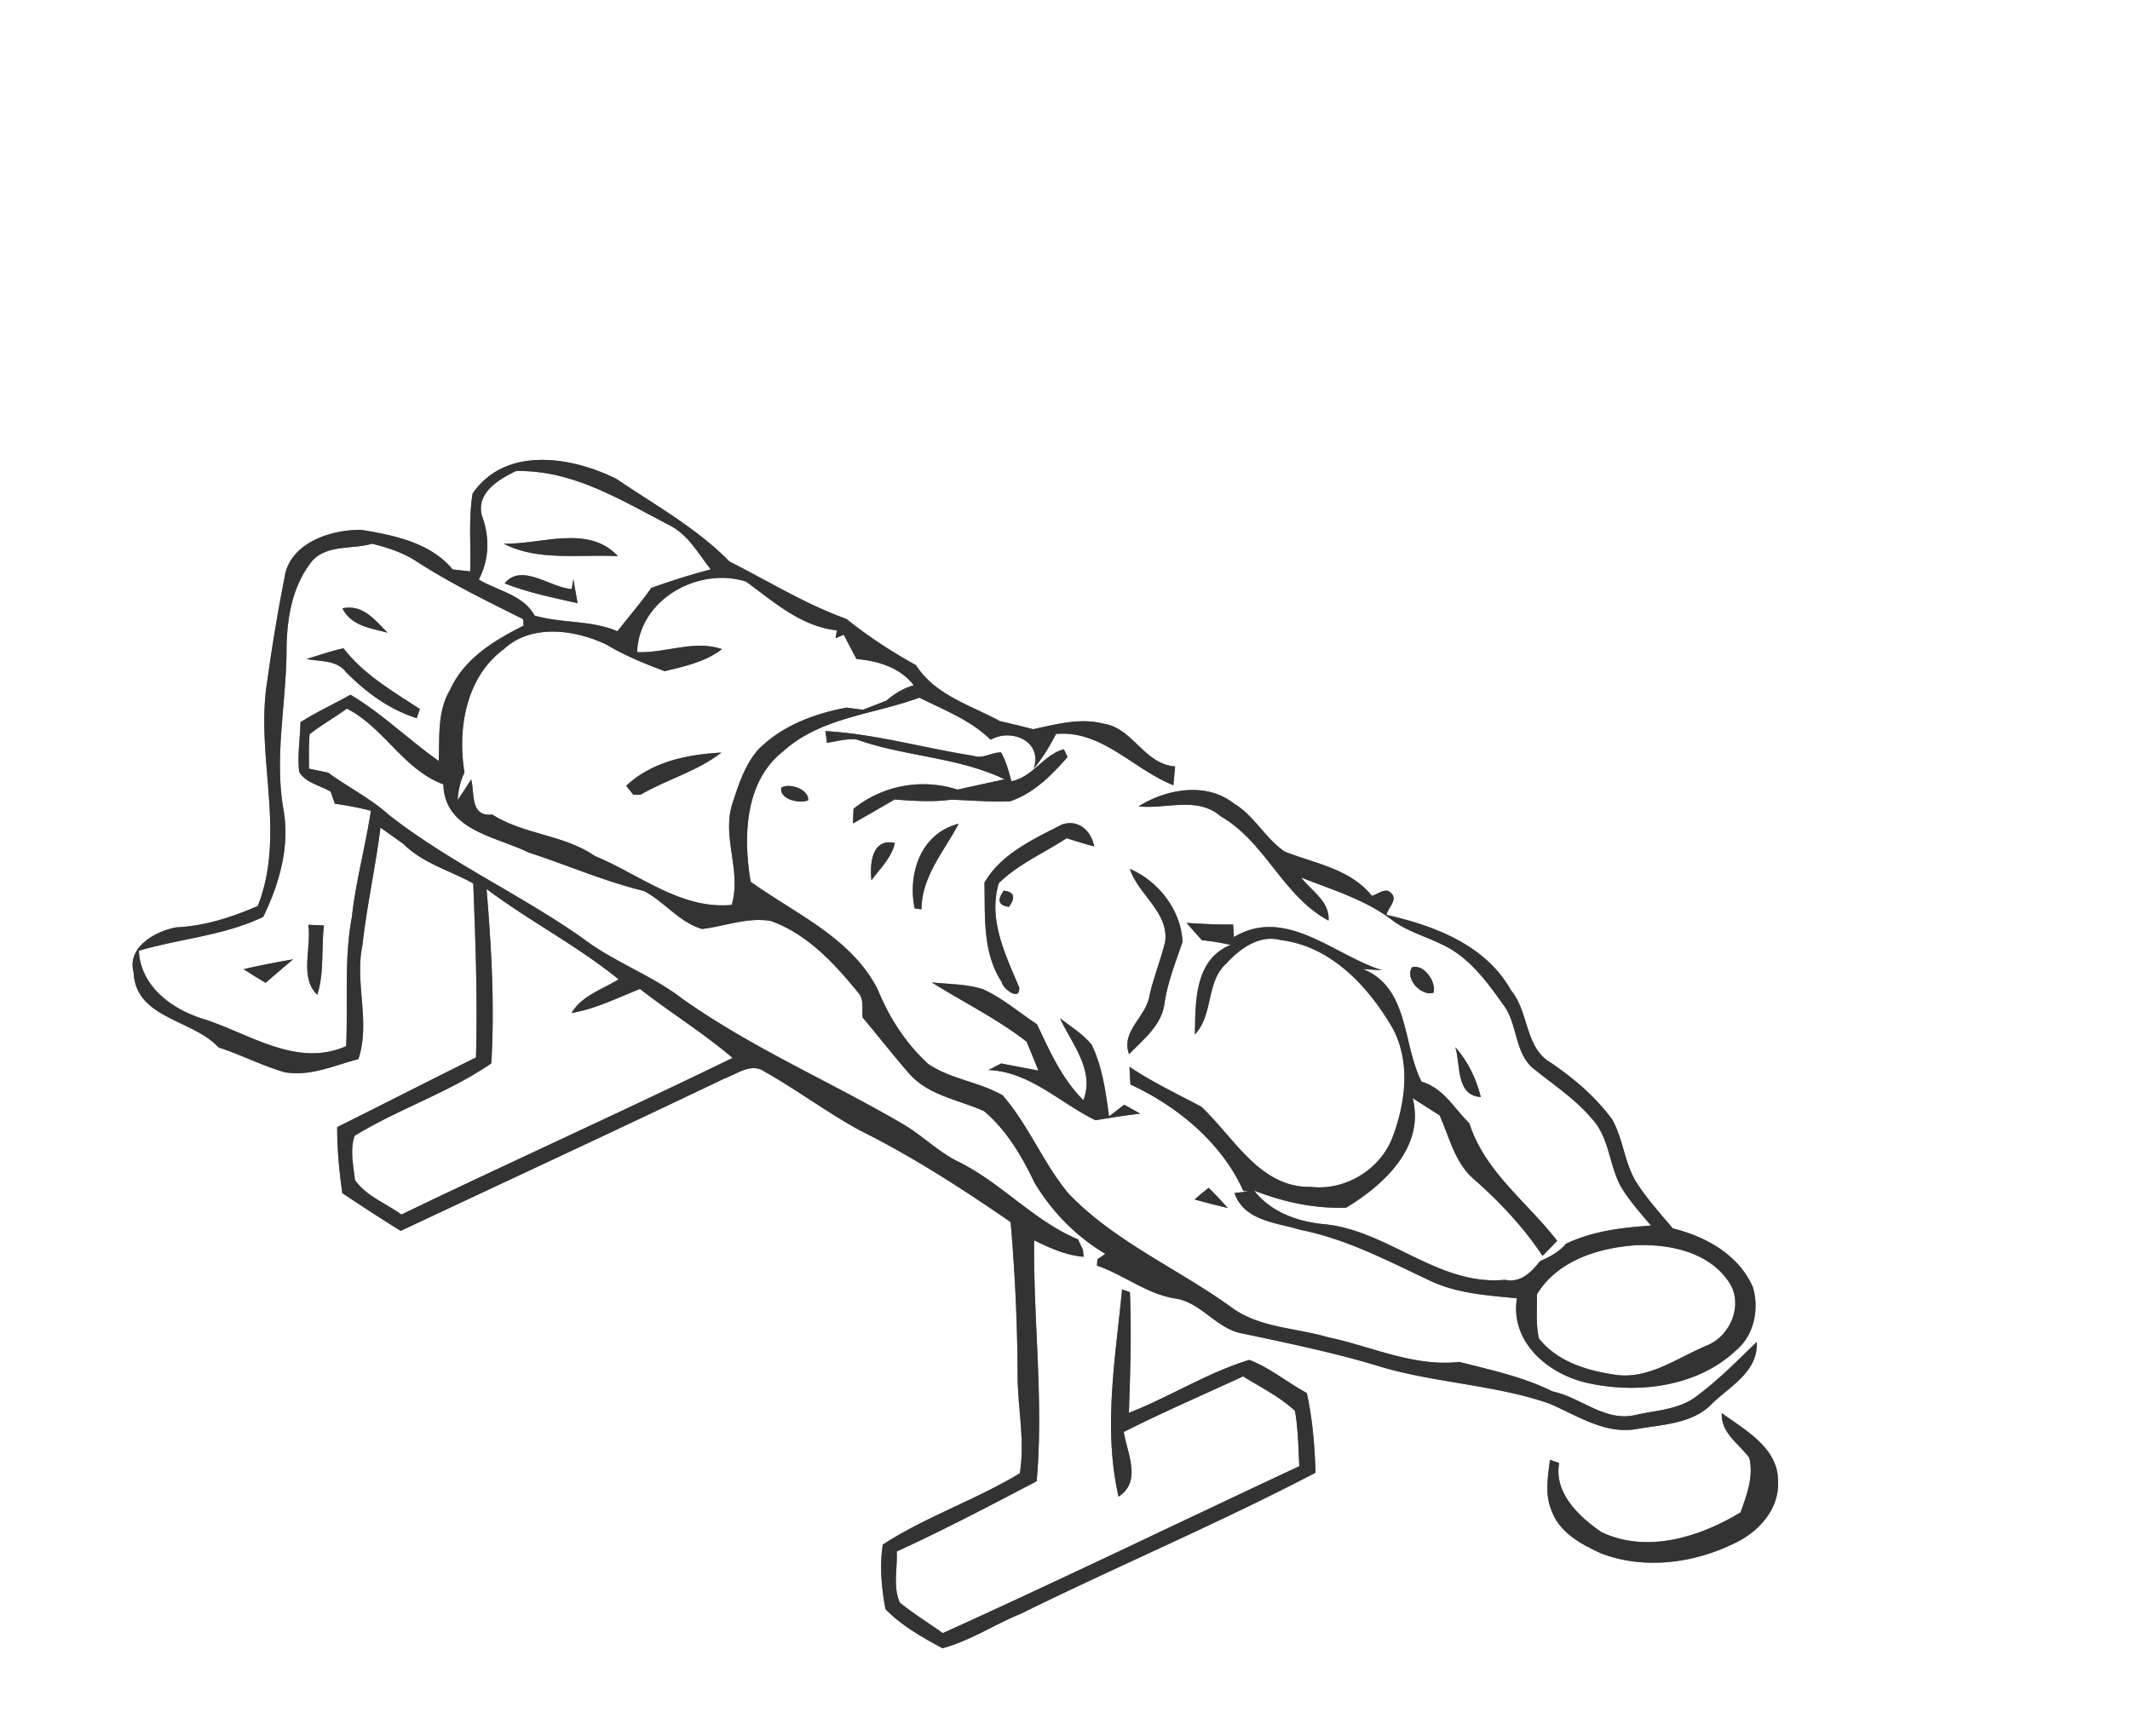 <svg width="368" height="300" viewBox="0 0 276 225" xmlns="http://www.w3.org/2000/svg"><rect x="0" y="0" width="276" height="225" fill="#808080" stroke="none"/><g fill="#FFF"><path d="M0 0h276v225H0V0m61.24 63.96c-.55 3.33-.19 6.73-.32 10.09-.57-.06-1.7-.18-2.27-.25-2.86-3.46-7.56-4.43-11.78-5.12-3.98-.09-9.4 1.7-10.01 6.23-.86 4.37-1.6 8.77-2.2 13.19-1.67 9.72 2.49 19.84-1.26 29.32-3.36 1.46-6.88 2.6-10.57 2.77-2.7.5-6.41 2.56-5.51 5.85.25 5.98 7.65 6.06 11 9.71 2.89.94 5.62 2.36 8.54 3.21 3.3.6 6.46-.87 9.58-1.7 1.61-4.85-.52-9.87.53-14.77.56-5.11 1.7-10.13 2.33-15.23 1 .72 2 1.42 3 2.14 2.46 2.47 6.02 3.43 9.02 5.1.3 7.51.57 15.03.36 22.55-6.01 2.98-11.98 6.04-17.99 9.03 0 2.87.26 5.72.67 8.56 2.49 1.67 5.01 3.3 7.56 4.89 13.98-6.57 28-13.07 41.94-19.74 1.63-.59 3.51-2.1 5.22-.9 4.2 2.37 8.07 5.28 12.31 7.6 6.84 3.4 13.28 7.57 19.57 11.9.56 6.57.87 13.17.9 19.77-.01 4.26.99 8.55.28 12.79-5.71 3.46-12.15 5.6-17.75 9.24-.43 2.77-.17 5.63.35 8.37 2.09 2.14 4.77 3.65 7.38 5.06 3.57-.94 6.73-3.08 10.16-4.47 12.66-6.24 25.68-11.74 38.19-18.28-.12-3.47-.38-6.94-1.14-10.33-2.52-1.36-4.77-3.27-7.45-4.29-5.41 1.64-10.31 4.8-15.6 6.86.18-5.21.35-10.43.13-15.64l-1.01-.36c-.87 8.89-2.48 18.02-.46 26.87 3.04-1.99 1.13-5.58.68-8.39 5.08-2.56 10.3-4.82 15.46-7.2 2.28 1.42 4.75 2.63 6.72 4.47.41 2.36.44 4.77.56 7.17-15.4 7.19-30.7 14.62-46.19 21.63-1.86-1.32-3.8-2.52-5.57-3.95-.92-2.05-.29-4.45-.4-6.63 6.16-2.81 12.14-5.97 18.13-9.1.92-10.41-.44-20.81-.33-31.23 2.03 1 4.12 1.95 6.42 2.14l-.1-.92c-.16-.34-.48-1.01-.64-1.34-5.8-2.45-9.97-7.38-15.59-10.11-2.52-1.26-4.53-3.3-6.93-4.74-9.51-5.58-19.7-9.93-28.73-16.33-4.03-3.1-8.91-4.78-12.94-7.86-8.12-5.71-17.26-9.84-25.09-15.97-2.39-2.15-5.29-3.59-7.88-5.48l-2.48-.52c0-1.49-.05-2.98.08-4.46 1.53-1.21 3.25-2.16 4.82-3.32 4.79 2.42 7.3 7.88 12.51 9.82.16 5.97 6.77 6.73 10.99 8.81 5.02 1.63 9.87 3.76 15 5.01 2.67 1.39 4.56 4.05 7.53 4.92 2.97-.34 5.91-1.57 8.93-1.03 4.76 1.72 8.22 5.5 11.33 9.32.79.87.4 2.14.56 3.2 2.03 2.41 3.97 4.91 6.05 7.29 2.49 2.81 6.4 3.36 9.67 4.83 2.9 2.45 4.88 5.8 6.5 9.2 2.25 3.79 5.4 7.04 9.22 9.29-.26.18-.77.54-1.03.72-.02.2-.04.61-.06.81 3.44 1.18 6.35 3.6 9.98 4.24 3.46.41 5.42 3.91 8.78 4.54 5.78 1.22 11.57 2.42 17.25 4.1 7.38 2.34 15.28 2.47 22.61 5 3.6 1.55 7.25 4.05 11.37 3.29 3.37-.59 7.19-.65 9.73-3.29 2.37-2.3 5.99-4.16 5.77-7.98-2.49 2.4-4.92 4.89-7.71 6.96-2.24 1.79-5.24 1.88-7.93 2.48-3.96.99-7.12-2.26-10.8-3.03-3.81-1.89-8.03-2.79-12.11-3.83-5.88.67-11.34-2.01-16.97-3.19-4.23-1.25-9-1.2-12.65-3.96-6.91-4.97-14.98-8.42-20.96-14.62-3.3-3.94-5.19-8.88-8.57-12.77-3.04-1.76-6.73-2.09-9.66-4.08-2.9-2.66-5.06-6.02-6.54-9.66-3.41-6.7-10.64-9.77-16.46-13.95-.98-5.75-.8-13.03 4.25-16.93 4.84-4.39 11.71-4.74 17.61-6.93 3.19 1.61 6.64 2.9 9.23 5.46 2.61-1.52 6.81.13 5.58 3.76 1.14-1.38 2.08-2.91 2.89-4.51 5.94-.55 10.06 4.61 15.21 6.64.08-.81.16-1.63.23-2.44-4.02-.28-5.44-4.96-9.28-5.54-3.03-.79-6.14.08-9.11.72-1.43-.37-2.87-.72-4.31-1.05-3.84-2.09-8.39-3.36-10.88-7.25-3.16-1.75-6.18-3.72-9.01-5.99-5.33-1.92-10.12-4.91-15.15-7.44-4.28-4.36-9.64-7.31-14.65-10.71-5.82-2.91-14.39-4.29-18.64 1.89m45.71 30.79c.05.38.16 1.14.21 1.52 1.27-.18 2.53-.57 3.82-.43 6.26 2.23 13.12 2.26 19.19 5.16-2.04.45-4.07.88-6.1 1.34a14.41 14.41 0 0 0-13.47 2.48l-.08 1.91c1.81-1.03 3.6-2.06 5.4-3.11 2.45.19 4.91.35 7.36.02 2.53.1 5.07.32 7.61.21 3.04-1.01 5.39-3.38 7.44-5.74-.12-.25-.35-.75-.47-1-2.59.65-4.03 3.62-6.81 4.14-.34-1.28-.68-2.57-1.33-3.73-1.23-.04-2.36.89-3.62.43-6.4-1-12.67-2.82-19.15-3.2m-5.71 7.34c-.27 1.53 2.36 2.11 3.48 1.63.12-1.4-2.38-2.31-3.48-1.63m46.3 2.42c3.54.39 7.62-1.34 10.62 1.28 5.82 3.34 8.07 10.36 13.99 13.52.17-2.51-2.21-3.81-3.54-5.57 4.09 1.61 8.42 2.89 11.94 5.63 1.87 1.36 4.13 1.97 6.19 2.99 3.55 1.59 5.92 4.85 8.11 7.94 1.88 2.54 1.36 6.41 4.09 8.38 2.46 1.99 5.15 3.75 7.22 6.19 2.37 2.42 2.31 6.07 3.87 8.93 1.1 1.83 2.53 3.41 3.9 5.04-3.77.26-7.57.71-11.02 2.36-.89 1.08-2.12 1.69-3.36 2.26-1.15 1.43-2.51 2.85-4.54 2.41-8.63.83-15.13-6.42-23.43-7.21-3.4-.31-6.93-1.57-9.07-4.35 3.82 1.48 7.81 2.36 11.93 2.21 4.89-2.97 10.22-7.85 8.61-14.2 1.15.75 2.32 1.5 3.49 2.23 1.29 2.88 1.99 6.24 4.53 8.35 3.31 2.93 6.36 6.17 8.81 9.87.64-.65 1.27-1.29 1.9-1.95-3.86-5-9.42-9-11.38-15.23-1.97-1.92-3.37-4.59-6.19-5.39-2.5-4.9-1.59-12.16-7.58-14.6.61.04 1.85.11 2.47.15-6.23-1.93-12.47-8.33-19.21-4.3-.03-.4-.08-1.22-.1-1.63-2.02.03-4.03-.08-6.04-.21.66.76 1.32 1.51 2 2.25 1.24.12 2.5.32 3.71.61-4.7 1.9-4.55 7.4-4.63 11.61 2.43-2.6 1.42-6.8 4.06-9.19 1.77-1.94 4.28-3.79 7.06-3.05 6.57.79 11.42 6.08 14.56 11.52 2.32 4.43 1.59 9.73-.14 14.22-1.64 4.07-6.1 6.75-10.47 6.25-6.63.16-9.99-6.41-14.23-10.39-3.14-1.67-6.37-3.2-9.32-5.18.03.57.09 1.72.13 2.3 6.12 2.83 11.83 7.56 14.63 13.79l.67.06c-.45.05-1.36.16-1.82.21 1.23 3.62 5.42 3.82 8.51 4.77 5.95 1.17 11.34 4.01 16.77 6.57 3.51 1.69 7.49 1.93 11.32 2.31-.92 5.73 4.16 9.93 9.27 11 6.53 1.42 14.18.45 19.19-4.32 2.28-1.92 2.94-5.31 2.13-8.08-1.8-4.22-6.12-6.62-10.39-7.66-1.66-1.98-3.41-3.9-4.79-6.09-1.48-2.47-1.65-5.49-3.04-7.99-2.14-2.95-4.94-5.32-7.93-7.37-3.46-1.97-2.83-6.58-5.21-9.41-3.27-5.88-9.94-8.38-16.14-9.78.18-.88 1.54-1.99.6-2.82-.71-.82-1.71.18-2.49.35-2.8-3.5-7.35-4.17-11.27-5.72-2.54-1.69-3.95-4.68-6.62-6.25-3.55-2.82-8.78-1.87-12.33.38m-9.93 2.35c-3.7 1.91-7.89 3.77-10.05 7.55.11 4.35-.28 9.03 2.23 12.85.11.89 2.48 2.63 2.26.68-1.78-4.24-4.05-8.77-2.62-13.49 2.54-2.46 5.85-3.9 8.78-5.81 1.19.37 2.37.74 3.57 1.07-.38-2.02-2.03-3.57-4.17-2.85m-19.1 10.87c.22.04.67.1.89.13.05-4.33 2.93-7.49 4.82-11.1-4.91 1.25-6.62 6.43-5.71 10.97m-5.59-3.63c1.11-1.54 2.61-2.93 3.04-4.85-3.01-.65-3.27 2.72-3.04 4.85m33.48-1.49c1.1 3.36 5.07 5.62 4.58 9.44-.57 2.34-1.49 4.59-2.03 6.95-.38 2.79-3.76 4.6-2.65 7.63 1.83-1.9 4.24-3.75 4.59-6.57.4-2.77 1.45-5.36 2.34-7.99-.18-4.08-3.1-7.87-6.83-9.46m-16.33 2.82c-.91 1.23-.68 1.93.67 2.1.9-1.23.68-1.93-.67-2.1m52.91 9.92c-1 1.5 1.19 3.81 2.77 3.32.4-1.4-1.22-3.74-2.77-3.32m-62.24 1.98c4.1 2.57 8.46 4.7 12.29 7.68.51 1.24 1.02 2.49 1.53 3.74-1.62-.3-3.22-.6-4.83-.92-.41.21-1.24.64-1.65.85 5.42.23 9.24 4.27 13.86 6.51 1.93-.33 3.86-.63 5.81-.86-.7-.38-1.39-.76-2.08-1.15l-1.96 1.51c-.43-3.14-.85-6.39-2.25-9.28-1.14-1.4-2.7-2.35-4.11-3.44 1.52 3.33 4.55 6.73 3.03 10.62-2.77-2.75-4.37-6.36-6.01-9.84-2.3-1.51-4.4-3.34-6.91-4.51-2.15-.72-4.48-.68-6.72-.91m67.84 8.39c.69 2.29.06 6.28 3.3 6.46-.59-2.38-1.67-4.61-3.3-6.46m-33.79 19.74c1.42.4 2.85.77 4.3 1.1-.8-.9-1.62-1.78-2.48-2.61-.63.48-1.23.98-1.82 1.51m68.31 27.69c-.12 2.59 2.21 3.94 3.57 5.79.59 2.44-.33 4.81-1.13 7.07-5.28 3.21-12.14 5.36-18.03 2.56-2.91-2.01-6.18-5.05-5.48-8.96-.3-.1-.89-.31-1.19-.41-.27 2.19-.69 4.5.22 6.61 1.01 2.81 3.8 4.33 6.36 5.5 5.65 2.19 12.16 1.3 17.49-1.37 3.02-1.45 5.68-4.41 5.48-7.95.06-4.31-4.23-6.63-7.29-8.84z"/><path d="M62.46 66.87c-.83-2.96 2.17-4.76 4.41-5.82 7.4-.17 13.73 3.85 20.04 7.11 2.33 1.24 3.6 3.64 5.19 5.63-2.6.68-5.16 1.5-7.7 2.4-1.36 1.94-2.93 3.74-4.39 5.62-3.42-1.46-7.3-1.01-10.74-2.03-1.43-2.67-4.8-3.21-7.23-4.67 1.37-2.61 1.43-5.49.42-8.24m2.8 3.59c4.5 2.33 9.91 1.34 14.81 1.63-3.83-4.16-9.93-1.5-14.81-1.63m.13 5.15c3.05 1.2 6.27 1.85 9.46 2.57-.19-1.04-.38-2.08-.56-3.11l-.21 1.27c-2.8-.17-6.47-3.43-8.69-.73zM40.57 72.56c2.01-1.99 5.13-1.35 7.65-2.09 2.06.52 4.11 1.17 5.88 2.38 4.37 2.81 9.05 5.08 13.69 7.4.02.21.04.63.05.84-3.8 1.9-7.7 4.27-9.52 8.31-1.67 2.79-1.35 6.11-1.47 9.22-3.91-2.74-7.32-6.14-11.44-8.58-2.15 1.21-4.4 2.24-6.48 3.56-.03 2.15-.42 4.31-.16 6.45.85 1.43 2.73 1.75 4.08 2.56.14.39.41 1.17.54 1.56 1.57.21 3.13.52 4.67.91-.7 4.62-1.96 9.14-2.47 13.8-1.03 5.51-.47 11.14-.74 16.71-6.57 2.88-12.71-1.79-18.82-3.63-3.97-1.31-7.81-4.23-8.04-8.74 5.35-1.58 11.02-1.94 16.12-4.39 2.09-4.28 3.5-9.2 2.61-13.97-1.17-6.78.35-13.59.41-20.38 0-4.18.68-8.61 3.44-11.92m3.8 6.29c1.14 2.27 3.66 2.57 5.85 3.15-1.62-1.63-3.21-3.74-5.85-3.15m-4.65 6.56c1.76.35 3.92.1 5.12 1.71 2.58 2.6 5.63 4.86 9.16 5.96l.4-1.19c-3.54-2.32-7.25-4.45-9.89-7.87-1.62.35-3.2.91-4.79 1.39m.23 34.45c.45 2.93-1.2 6.82 1.16 9.07.94-2.9.5-6 .87-8.99l-2.03-.08m-8.38 5.75c.93.61 1.88 1.2 2.84 1.77 1.18-1.03 2.38-2.03 3.57-3.05-2.15.38-4.29.77-6.41 1.28z"/><path d="M82.56 84.52c.23-6.85 7.96-11.1 14.11-9.14 3.62 2.63 7.11 5.82 11.78 6.32l-.18 1.01 1.07-.44c.53 1.05 1.09 2.1 1.64 3.14 2.77.24 5.66 1.1 7.42 3.4-1.33.39-2.5 1.08-3.53 1.99-1.02.4-2.04.8-3.06 1.19-.71-.1-1.42-.19-2.12-.28-4.24.8-8.39 2.35-11.47 5.47-1.76 2.03-2.55 4.63-3.37 7.13-1.29 4.34 1.26 8.61-.04 12.97-6.56.63-11.96-3.96-17.73-6.34-4.05-2.79-9.18-2.75-13.29-5.37-2.9.3-2.26-2.67-2.73-4.55-.59.89-1.16 1.8-1.76 2.68.09-1.24.33-2.46.89-3.58-.94-5.66.19-12.37 5.08-15.97 3.59-3.34 9.23-2.56 13.32-.6 2.38 1.43 4.95 2.47 7.54 3.44 2.58-.64 5.26-1.19 7.42-2.86-3.63-1.24-7.31.55-10.99.39m-1.42 17.32l.92 1.16H83c3.41-1.98 7.34-3.03 10.48-5.46-4.41.23-9.01 1.18-12.34 4.3zM63.05 115.22c5.53 4.16 11.73 7.33 17.11 11.71-2.13 1.31-4.74 2.09-6.1 4.36 3.12-.53 5.96-1.96 8.86-3.12 3.94 3.07 8.2 5.7 12.01 8.94-14.23 6.93-28.66 13.43-42.92 20.3-2-1.46-4.58-2.4-6.02-4.48-.19-1.87-.67-3.89-.04-5.72 5.69-3.5 12.2-5.59 17.71-9.39.46-7.53.01-15.09-.61-22.6zM199.15 167.75c2.67-4.38 7.96-6.02 12.81-6.36 4.33-.18 9.38.86 11.99 4.65 2.04 2.87.38 7.07-2.77 8.34-3.89 1.61-7.71 4.57-12.16 3.75-3.53-.52-7.35-1.75-9.62-4.68-.41-1.87-.21-3.81-.25-5.7z"/></g><g fill="#333"><path d="M61.24 63.96c4.25-6.18 12.82-4.8 18.64-1.89 5.01 3.4 10.37 6.35 14.65 10.71 5.03 2.53 9.82 5.52 15.15 7.44 2.83 2.27 5.85 4.24 9.01 5.99 2.49 3.89 7.04 5.16 10.88 7.25 1.44.33 2.88.68 4.31 1.05 2.97-.64 6.08-1.51 9.11-.72 3.84.58 5.26 5.26 9.28 5.54-.07.81-.15 1.63-.23 2.44-5.15-2.03-9.27-7.19-15.21-6.64-.81 1.6-1.75 3.13-2.89 4.51 1.23-3.63-2.97-5.28-5.58-3.76-2.59-2.56-6.04-3.85-9.23-5.46-5.9 2.19-12.77 2.54-17.61 6.93-5.05 3.9-5.23 11.18-4.25 16.93 5.82 4.18 13.05 7.25 16.46 13.95 1.48 3.64 3.64 7 6.54 9.66 2.93 1.99 6.62 2.32 9.66 4.08 3.38 3.89 5.27 8.83 8.57 12.77 5.98 6.2 14.05 9.65 20.96 14.62 3.65 2.76 8.42 2.71 12.65 3.96 5.63 1.18 11.09 3.86 16.97 3.19 4.08 1.04 8.3 1.94 12.11 3.83 3.68.77 6.84 4.02 10.8 3.03 2.69-.6 5.69-.69 7.93-2.48 2.79-2.07 5.22-4.56 7.71-6.96.22 3.82-3.4 5.68-5.77 7.98-2.54 2.64-6.36 2.7-9.73 3.29-4.12.76-7.77-1.74-11.37-3.29-7.33-2.53-15.23-2.66-22.61-5-5.68-1.68-11.47-2.88-17.25-4.1-3.36-.63-5.32-4.13-8.78-4.54-3.63-.64-6.54-3.06-9.98-4.24.02-.2.04-.61.06-.81.26-.18.77-.54 1.03-.72-3.82-2.25-6.97-5.5-9.22-9.29-1.62-3.4-3.6-6.75-6.5-9.2-3.27-1.47-7.18-2.02-9.67-4.83-2.08-2.38-4.02-4.88-6.05-7.29-.16-1.06.23-2.33-.56-3.2-3.11-3.82-6.57-7.6-11.33-9.32-3.02-.54-5.96.69-8.93 1.03-2.97-.87-4.86-3.53-7.53-4.92-5.13-1.25-9.98-3.38-15-5.01-4.22-2.08-10.83-2.84-10.99-8.81-5.21-1.94-7.72-7.4-12.51-9.82-1.57 1.16-3.29 2.11-4.82 3.32-.13 1.48-.08 2.97-.08 4.46l2.48.52c2.59 1.89 5.49 3.33 7.88 5.48 7.83 6.13 16.97 10.26 25.09 15.97 4.03 3.08 8.91 4.76 12.94 7.86 9.03 6.4 19.22 10.75 28.73 16.33 2.4 1.44 4.41 3.48 6.93 4.74 5.62 2.73 9.79 7.66 15.59 10.11.16.33.48 1 .64 1.34l.1.92c-2.3-.19-4.39-1.14-6.42-2.14-.11 10.42 1.25 20.82.33 31.23-5.99 3.13-11.97 6.29-18.13 9.1.11 2.18-.52 4.58.4 6.63 1.77 1.43 3.71 2.63 5.57 3.95 15.49-7.01 30.79-14.44 46.19-21.63-.12-2.4-.15-4.81-.56-7.17-1.97-1.84-4.44-3.05-6.72-4.47-5.16 2.38-10.38 4.64-15.46 7.2.45 2.81 2.36 6.4-.68 8.39-2.02-8.85-.41-17.98.46-26.87l1.01.36c.22 5.21.05 10.43-.13 15.64 5.29-2.06 10.19-5.22 15.6-6.86 2.68 1.02 4.93 2.93 7.45 4.29.76 3.39 1.02 6.86 1.14 10.33-12.51 6.54-25.53 12.04-38.19 18.28-3.43 1.39-6.59 3.53-10.16 4.47-2.61-1.41-5.29-2.92-7.38-5.06-.52-2.74-.78-5.6-.35-8.37 5.6-3.64 12.04-5.78 17.75-9.24.71-4.24-.29-8.53-.28-12.79-.03-6.6-.34-13.2-.9-19.77-6.29-4.33-12.73-8.5-19.57-11.9-4.24-2.32-8.11-5.23-12.31-7.6-1.71-1.2-3.59.31-5.22.9-13.94 6.67-27.96 13.17-41.94 19.74-2.55-1.59-5.07-3.22-7.56-4.89-.41-2.84-.67-5.69-.67-8.56 6.01-2.99 11.98-6.05 17.99-9.03.21-7.52-.06-15.04-.36-22.55-3-1.67-6.56-2.63-9.02-5.1-1-.72-2-1.42-3-2.14-.63 5.1-1.77 10.12-2.33 15.23-1.05 4.9 1.08 9.92-.53 14.77-3.12.83-6.28 2.3-9.58 1.7-2.92-.85-5.65-2.27-8.54-3.21-3.35-3.65-10.75-3.73-11-9.71-.9-3.29 2.81-5.35 5.51-5.85 3.69-.17 7.21-1.31 10.57-2.77 3.75-9.48-.41-19.6 1.26-29.32.6-4.42 1.34-8.82 2.2-13.19.61-4.53 6.03-6.32 10.01-6.23 4.22.69 8.92 1.66 11.78 5.12.57.07 1.7.19 2.27.25.13-3.36-.23-6.76.32-10.09m1.22 2.91c1.01 2.75.95 5.63-.42 8.24 2.43 1.46 5.8 2 7.23 4.67 3.44 1.02 7.32.57 10.74 2.03 1.46-1.88 3.03-3.68 4.39-5.62 2.54-.9 5.1-1.72 7.7-2.4-1.59-1.99-2.86-4.39-5.19-5.63-6.31-3.26-12.64-7.28-20.04-7.11-2.24 1.06-5.24 2.86-4.41 5.82m-21.89 5.69c-2.76 3.31-3.44 7.74-3.44 11.92-.06 6.79-1.58 13.6-.41 20.38.89 4.77-.52 9.69-2.61 13.97-5.1 2.45-10.77 2.81-16.12 4.39.23 4.51 4.07 7.43 8.04 8.74 6.11 1.84 12.25 6.51 18.82 3.63.27-5.57-.29-11.2.74-16.71.51-4.66 1.77-9.18 2.47-13.8a41.4 41.4 0 0 0-4.67-.91c-.13-.39-.4-1.17-.54-1.56-1.35-.81-3.23-1.13-4.08-2.56-.26-2.14.13-4.3.16-6.45 2.08-1.32 4.33-2.35 6.48-3.56 4.12 2.44 7.53 5.84 11.44 8.58.12-3.11-.2-6.43 1.47-9.22 1.82-4.04 5.72-6.41 9.52-8.31-.01-.21-.03-.63-.05-.84-4.64-2.32-9.32-4.59-13.69-7.4-1.77-1.21-3.82-1.86-5.88-2.38-2.52.74-5.64.1-7.65 2.09m41.99 11.96c3.68.16 7.36-1.63 10.99-.39-2.16 1.67-4.84 2.22-7.42 2.86-2.59-.97-5.16-2.01-7.54-3.44-4.09-1.96-9.73-2.74-13.32.6-4.89 3.6-6.02 10.31-5.08 15.97-.56 1.12-.8 2.34-.89 3.58.6-.88 1.17-1.79 1.76-2.68.47 1.88-.17 4.85 2.73 4.55 4.11 2.62 9.24 2.58 13.29 5.37 5.77 2.38 11.17 6.97 17.73 6.34 1.3-4.36-1.25-8.63.04-12.97.82-2.5 1.61-5.1 3.37-7.13 3.08-3.12 7.23-4.67 11.47-5.47.7.09 1.41.18 2.12.28 1.02-.39 2.04-.79 3.06-1.19 1.03-.91 2.2-1.6 3.53-1.99-1.76-2.3-4.65-3.16-7.42-3.4-.55-1.04-1.11-2.09-1.64-3.14l-1.07.44.18-1.01c-4.67-.5-8.16-3.69-11.78-6.32-6.15-1.96-13.88 2.29-14.11 9.14m-19.51 30.7c.62 7.51 1.07 15.07.61 22.6-5.51 3.8-12.02 5.89-17.71 9.39-.63 1.83-.15 3.85.04 5.72 1.44 2.08 4.02 3.02 6.02 4.48 14.26-6.87 28.69-13.37 42.92-20.3-3.81-3.24-8.07-5.87-12.01-8.94-2.9 1.16-5.74 2.59-8.86 3.12 1.36-2.27 3.97-3.05 6.1-4.36-5.38-4.38-11.58-7.55-17.11-11.71z"/><path d="M65.26 70.46c4.88.13 10.98-2.53 14.81 1.63-4.9-.29-10.31.7-14.81-1.63zM65.39 75.61c2.22-2.7 5.89.56 8.69.73l.21-1.27c.18 1.03.37 2.07.56 3.11-3.19-.72-6.41-1.37-9.46-2.57zM44.37 78.85c2.64-.59 4.23 1.52 5.85 3.15-2.19-.58-4.71-.88-5.85-3.15zM39.72 85.41c1.59-.48 3.17-1.04 4.79-1.39 2.64 3.42 6.35 5.55 9.89 7.87l-.4 1.19c-3.53-1.1-6.58-3.36-9.16-5.96-1.2-1.61-3.36-1.36-5.12-1.71zM106.95 94.75c6.48.38 12.75 2.2 19.15 3.2 1.26.46 2.39-.47 3.62-.43.65 1.16.99 2.45 1.33 3.73 2.78-.52 4.22-3.49 6.81-4.14.12.25.35.75.47 1-2.05 2.36-4.4 4.73-7.44 5.74-2.54.11-5.08-.11-7.61-.21-2.45.33-4.91.17-7.36-.02-1.8 1.05-3.59 2.08-5.4 3.11l.08-1.91a14.41 14.41 0 0 1 13.47-2.48c2.03-.46 4.06-.89 6.1-1.34-6.07-2.9-12.93-2.93-19.19-5.16-1.29-.14-2.55.25-3.82.43-.05-.38-.16-1.14-.21-1.52zM81.14 101.84c3.33-3.12 7.93-4.07 12.34-4.3-3.14 2.43-7.07 3.48-10.48 5.46h-.94l-.92-1.16zM101.24 102.09c1.1-.68 3.6.23 3.48 1.63-1.12.48-3.75-.1-3.48-1.63zM147.54 104.51c3.55-2.25 8.78-3.2 12.33-.38 2.67 1.57 4.08 4.56 6.62 6.25 3.92 1.55 8.47 2.22 11.27 5.72.78-.17 1.78-1.17 2.49-.35.94.83-.42 1.94-.6 2.82 6.2 1.4 12.87 3.9 16.14 9.78 2.38 2.83 1.75 7.44 5.21 9.41 2.99 2.05 5.79 4.42 7.93 7.37 1.39 2.5 1.56 5.52 3.04 7.99 1.38 2.19 3.13 4.11 4.79 6.09 4.27 1.04 8.59 3.44 10.39 7.66.81 2.77.15 6.16-2.13 8.08-5.01 4.77-12.66 5.74-19.19 4.32-5.11-1.07-10.19-5.27-9.27-11-3.83-.38-7.81-.62-11.32-2.31-5.43-2.56-10.82-5.4-16.77-6.57-3.09-.95-7.28-1.15-8.51-4.77.46-.05 1.37-.16 1.82-.21l-.67-.06c-2.8-6.23-8.51-10.96-14.63-13.79-.04-.58-.1-1.73-.13-2.3 2.95 1.98 6.18 3.51 9.32 5.18 4.24 3.98 7.6 10.55 14.23 10.39 4.37.5 8.83-2.18 10.47-6.25 1.73-4.49 2.46-9.79.14-14.22-3.14-5.44-7.99-10.73-14.56-11.52-2.78-.74-5.29 1.11-7.06 3.05-2.64 2.39-1.63 6.59-4.06 9.19.08-4.21-.07-9.71 4.63-11.61a27.33 27.33 0 0 0-3.71-.61c-.68-.74-1.34-1.49-2-2.25 2.01.13 4.02.24 6.04.21.02.41.07 1.23.1 1.63 6.74-4.03 12.98 2.37 19.21 4.3-.62-.04-1.86-.11-2.47-.15 5.99 2.44 5.08 9.7 7.58 14.6 2.82.8 4.22 3.47 6.19 5.39 1.96 6.23 7.52 10.23 11.38 15.23-.63.66-1.26 1.3-1.9 1.95-2.45-3.7-5.5-6.94-8.81-9.87-2.54-2.11-3.24-5.47-4.53-8.35-1.17-.73-2.34-1.48-3.49-2.23 1.61 6.35-3.72 11.23-8.61 14.2-4.12.15-8.11-.73-11.93-2.21 2.14 2.78 5.67 4.04 9.07 4.35 8.3.79 14.8 8.04 23.43 7.21 2.03.44 3.39-.98 4.54-2.41 1.24-.57 2.47-1.18 3.36-2.26 3.45-1.65 7.25-2.1 11.02-2.36-1.37-1.63-2.8-3.21-3.9-5.04-1.56-2.86-1.5-6.51-3.87-8.93-2.07-2.44-4.76-4.2-7.22-6.19-2.73-1.97-2.21-5.84-4.09-8.38-2.19-3.09-4.56-6.35-8.11-7.94-2.06-1.02-4.32-1.63-6.19-2.99-3.52-2.74-7.85-4.02-11.94-5.63 1.33 1.76 3.71 3.06 3.54 5.57-5.92-3.16-8.17-10.18-13.99-13.52-3-2.62-7.08-.89-10.62-1.28m51.61 63.24c.04 1.89-.16 3.83.25 5.7 2.27 2.93 6.09 4.16 9.62 4.68 4.45.82 8.27-2.14 12.16-3.75 3.15-1.27 4.81-5.47 2.77-8.34-2.61-3.79-7.66-4.83-11.99-4.65-4.85.34-10.14 1.98-12.81 6.36zM137.61 106.86c2.14-.72 3.79.83 4.17 2.85-1.2-.33-2.38-.7-3.57-1.07-2.93 1.91-6.24 3.35-8.78 5.81-1.43 4.72.84 9.25 2.62 13.49.22 1.95-2.15.21-2.26-.68-2.51-3.82-2.12-8.5-2.23-12.85 2.16-3.78 6.35-5.64 10.05-7.55zM118.51 117.73c-.91-4.54.8-9.72 5.71-10.97-1.89 3.61-4.77 6.77-4.82 11.1-.22-.03-.67-.09-.89-.13zM112.92 114.1c-.23-2.13.03-5.5 3.04-4.85-.43 1.92-1.93 3.31-3.04 4.85z"/><path d="M146.4 112.61c3.73 1.59 6.65 5.38 6.83 9.46-.89 2.63-1.94 5.22-2.34 7.99-.35 2.82-2.76 4.67-4.59 6.57-1.11-3.03 2.27-4.84 2.65-7.63.54-2.36 1.46-4.61 2.03-6.95.49-3.82-3.48-6.08-4.58-9.44zM130.07 115.43c1.35.17 1.57.87.67 2.1-1.35-.17-1.58-.87-.67-2.1zM39.95 119.86l2.03.08c-.37 2.99.07 6.09-.87 8.99-2.36-2.25-.71-6.14-1.16-9.07zM31.57 125.61c2.12-.51 4.26-.9 6.41-1.28-1.19 1.02-2.39 2.02-3.57 3.05-.96-.57-1.91-1.16-2.84-1.77zM182.98 125.35c1.55-.42 3.17 1.92 2.77 3.32-1.58.49-3.77-1.82-2.77-3.32zM120.74 127.33c2.24.23 4.57.19 6.72.91 2.51 1.17 4.61 3 6.91 4.51 1.64 3.48 3.24 7.09 6.01 9.84 1.52-3.89-1.51-7.29-3.03-10.62 1.41 1.09 2.97 2.04 4.11 3.44 1.4 2.89 1.82 6.14 2.25 9.28l1.96-1.51c.69.39 1.38.77 2.08 1.15-1.95.23-3.88.53-5.81.86-4.62-2.24-8.44-6.28-13.86-6.51.41-.21 1.24-.64 1.65-.85 1.61.32 3.21.62 4.83.92-.51-1.25-1.02-2.5-1.53-3.74-3.83-2.98-8.19-5.11-12.29-7.68zM188.58 135.72c1.63 1.85 2.71 4.08 3.3 6.46-3.24-.18-2.61-4.17-3.3-6.46zM154.79 155.46c.59-.53 1.19-1.03 1.82-1.51.86.83 1.68 1.71 2.48 2.61-1.45-.33-2.88-.7-4.3-1.1zM223.1 183.15c3.06 2.21 7.35 4.53 7.29 8.84.2 3.54-2.46 6.5-5.48 7.95-5.33 2.67-11.84 3.56-17.49 1.37-2.56-1.17-5.35-2.69-6.36-5.5-.91-2.11-.49-4.42-.22-6.61.3.1.89.31 1.19.41-.7 3.91 2.57 6.95 5.48 8.96 5.89 2.8 12.75.65 18.03-2.56.8-2.26 1.72-4.63 1.13-7.07-1.36-1.85-3.69-3.2-3.57-5.79z"/></g></svg>